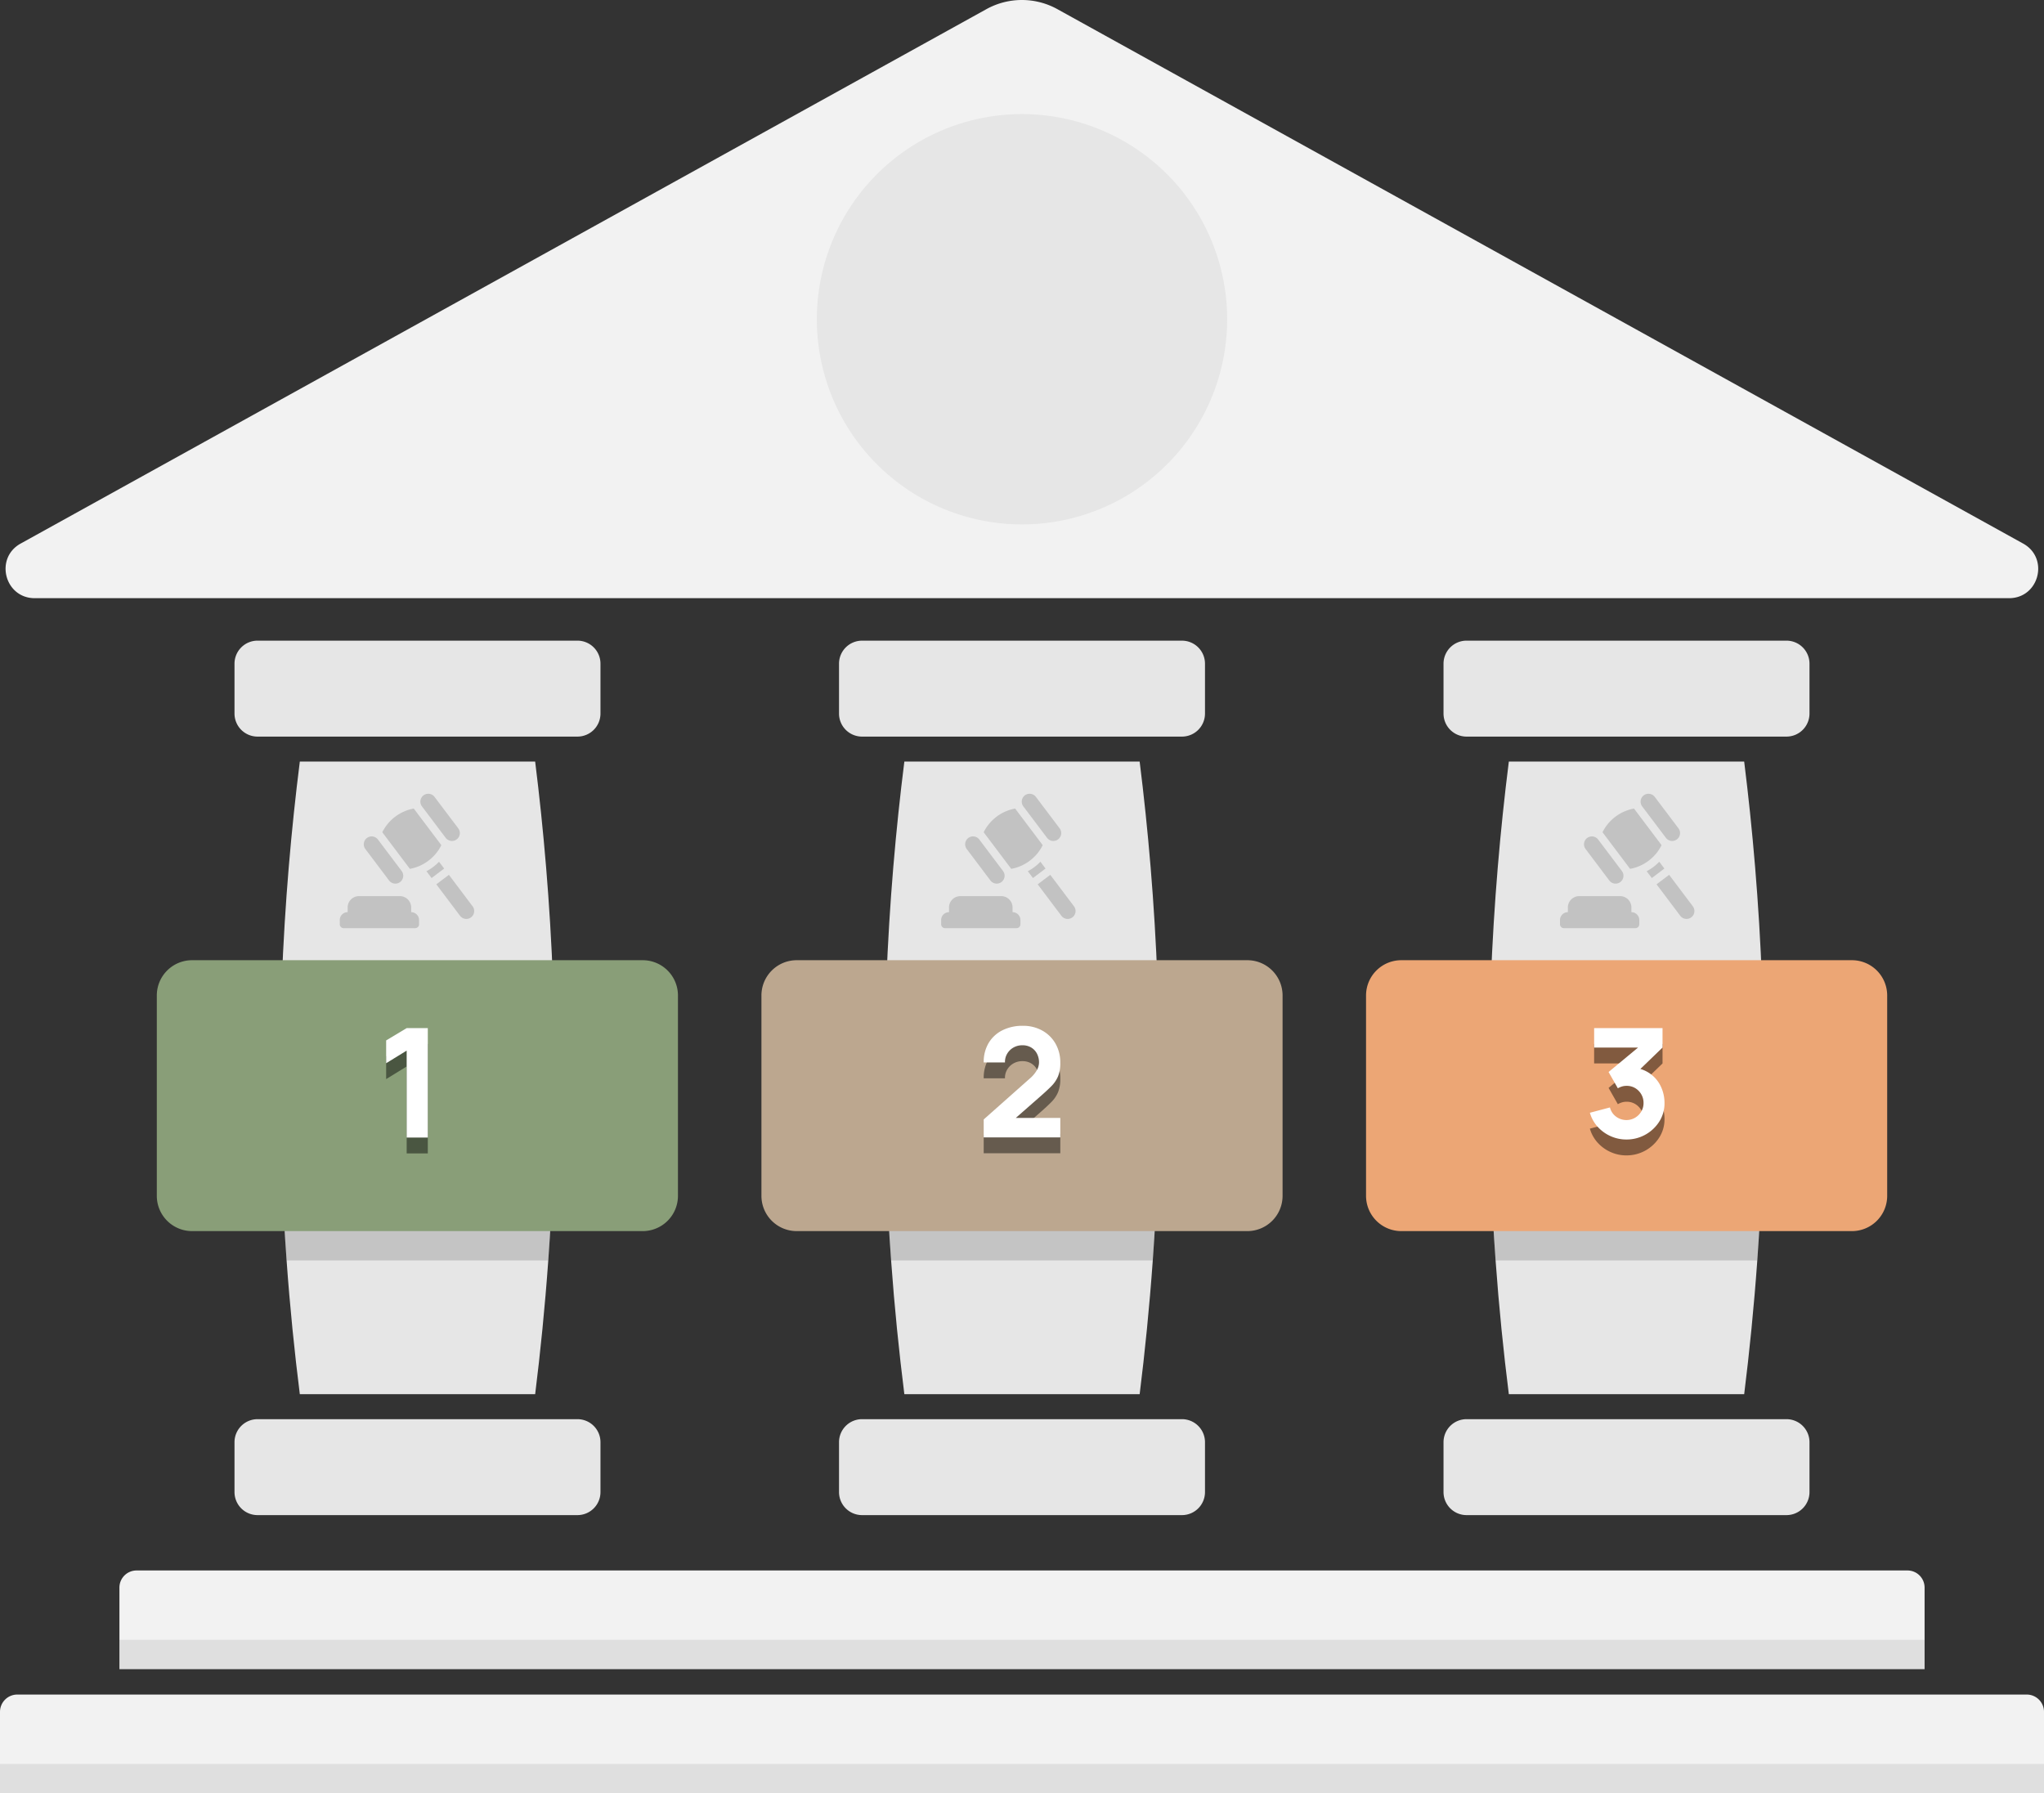 <svg xmlns="http://www.w3.org/2000/svg" xmlns:xlink="http://www.w3.org/1999/xlink" width="584.61" height="512.893" viewBox="0 0 584.61 512.893">
  <rect x="0" y="0" width="584.61" height="512.893" fill="#333333" stroke="none"/>
  <defs>
    <clipPath id="clip-path">
      <rect id="Rectángulo_422896" data-name="Rectángulo 422896" width="584.61" height="512.893" fill="none"/>
    </clipPath>
    <clipPath id="clip-path-2">
      <rect id="Rectángulo_422895" data-name="Rectángulo 422895" width="584.611" height="512.892" fill="none"/>
    </clipPath>
    <clipPath id="clip-path-3">
      <rect id="Rectángulo_422889" data-name="Rectángulo 422889" width="516.302" height="8.383" fill="none"/>
    </clipPath>
    <clipPath id="clip-path-4">
      <rect id="Rectángulo_422891" data-name="Rectángulo 422891" width="584.61" height="8.383" fill="none"/>
    </clipPath>
    <clipPath id="clip-path-5">
      <rect id="Rectángulo_422892" data-name="Rectángulo 422892" width="78.616" height="79.596" fill="none"/>
    </clipPath>
    <clipPath id="clip-path-6">
      <rect id="Rectángulo_422893" data-name="Rectángulo 422893" width="78.609" height="79.596" fill="none"/>
    </clipPath>
    <clipPath id="clip-path-7">
      <rect id="Rectángulo_422894" data-name="Rectángulo 422894" width="78.618" height="79.596" fill="none"/>
    </clipPath>
  </defs>
  <g id="Grupo_1229563" data-name="Grupo 1229563" transform="translate(-508.195 -6793.554)">
    <g id="Grupo_1229540" data-name="Grupo 1229540" transform="translate(508.195 6793.554)">
      <g id="Grupo_1229539" data-name="Grupo 1229539" clip-path="url(#clip-path)">
        <g id="Grupo_1229538" data-name="Grupo 1229538" transform="translate(0 0.001)">
          <g id="Grupo_1229537" data-name="Grupo 1229537" clip-path="url(#clip-path-2)">
            <path id="Trazado_1192231" data-name="Trazado 1192231" d="M284.862,2.625,8.652,155.467c-7.529,4.166-4.571,15.623,4.034,15.623H577.353c8.605,0,11.563-11.456,4.034-15.623L305.177,2.625a20.979,20.979,0,0,0-20.315,0" transform="translate(-2.745 -0.003)" fill="#f2f2f2"/>
            <path id="Trazado_1192232" data-name="Trazado 1192232" d="M280.521,525.836h-91.5a6.586,6.586,0,0,1-6.586-6.585V504.981a6.586,6.586,0,0,1,6.586-6.585h91.5a6.585,6.585,0,0,1,6.585,6.585V519.25a6.585,6.585,0,0,1-6.585,6.585" transform="translate(-115.363 -315.162)" fill="#e6e6e6"/>
            <path id="Trazado_1192233" data-name="Trazado 1192233" d="M280.521,1131.478h-91.5a6.586,6.586,0,0,1-6.586-6.585v-14.269a6.586,6.586,0,0,1,6.586-6.585h91.5a6.585,6.585,0,0,1,6.585,6.585v14.269a6.585,6.585,0,0,1-6.585,6.585" transform="translate(-115.363 -698.14)" fill="#e6e6e6"/>
            <path id="Trazado_1192234" data-name="Trazado 1192234" d="M296.4,682.119c.023,18.651-.674,36.359-1.869,53.01-.965,13.458-2.252,26.234-3.753,38.266h-67.31c-1.517-12.025-2.819-24.793-3.784-38.266-1.21-16.643-1.915-34.352-1.9-53.01q.023-13.637.521-26.586c.865-22.771,2.742-43.873,5.163-63.075h67.31c2.4,19.225,4.251,40.326,5.109,63.075q.483,12.949.513,26.586" transform="translate(-137.715 -374.643)" fill="#e6e6e6"/>
            <path id="Trazado_1192235" data-name="Trazado 1192235" d="M750.8,525.836H659.3a6.586,6.586,0,0,1-6.586-6.585V504.981A6.586,6.586,0,0,1,659.3,498.4h91.5a6.585,6.585,0,0,1,6.585,6.585V519.25a6.585,6.585,0,0,1-6.585,6.585" transform="translate(-412.743 -315.162)" fill="#e6e6e6"/>
            <path id="Trazado_1192236" data-name="Trazado 1192236" d="M750.8,1131.478H659.3a6.586,6.586,0,0,1-6.586-6.585v-14.269a6.586,6.586,0,0,1,6.586-6.585h91.5a6.585,6.585,0,0,1,6.585,6.585v14.269a6.585,6.585,0,0,1-6.585,6.585" transform="translate(-412.743 -698.14)" fill="#e6e6e6"/>
            <path id="Trazado_1192237" data-name="Trazado 1192237" d="M766.683,682.119c.023,18.651-.674,36.359-1.869,53.01-.965,13.458-2.252,26.234-3.753,38.266h-67.3c-1.517-12.025-2.819-24.793-3.792-38.266-1.21-16.643-1.915-34.352-1.891-53.01q.023-13.637.521-26.586c.865-22.771,2.742-43.873,5.162-63.075h67.3c2.4,19.225,4.259,40.326,5.109,63.075q.482,12.949.513,26.586" transform="translate(-435.104 -374.643)" fill="#e6e6e6"/>
            <path id="Trazado_1192238" data-name="Trazado 1192238" d="M1221.074,525.836h-91.5a6.586,6.586,0,0,1-6.586-6.585V504.981a6.586,6.586,0,0,1,6.586-6.585h91.5a6.585,6.585,0,0,1,6.585,6.585V519.25a6.585,6.585,0,0,1-6.585,6.585" transform="translate(-710.122 -315.162)" fill="#e6e6e6"/>
            <path id="Trazado_1192239" data-name="Trazado 1192239" d="M1221.074,1131.478h-91.5a6.586,6.586,0,0,1-6.586-6.585v-14.269a6.586,6.586,0,0,1,6.586-6.585h91.5a6.585,6.585,0,0,1,6.585,6.585v14.269a6.585,6.585,0,0,1-6.585,6.585" transform="translate(-710.122 -698.14)" fill="#e6e6e6"/>
            <path id="Trazado_1192240" data-name="Trazado 1192240" d="M1236.96,682.119c.023,18.651-.674,36.351-1.869,53.01-.965,13.458-2.252,26.234-3.753,38.266h-67.311c-1.517-12.025-2.819-24.793-3.791-38.266-1.21-16.643-1.915-34.352-1.892-53.01q.011-13.637.521-26.586c.866-22.771,2.742-43.873,5.162-63.075h67.311c2.4,19.225,4.251,40.326,5.109,63.075q.483,12.949.513,26.586" transform="translate(-732.48 -374.643)" fill="#e6e6e6"/>
            <path id="Trazado_1192241" data-name="Trazado 1192241" d="M609.2,1249.976H92.9v-23.331a4.9,4.9,0,0,1,4.9-4.9H604.3a4.9,4.9,0,0,1,4.9,4.9Z" transform="translate(-58.743 -772.573)" fill="#f2f2f2"/>
            <path id="Trazado_1192242" data-name="Trazado 1192242" d="M584.611,1346.506H0v-23.281a4.948,4.948,0,0,1,4.948-4.948H579.663a4.948,4.948,0,0,1,4.948,4.948Z" transform="translate(0 -833.615)" fill="#f2f2f2"/>
            <path id="Trazado_1192243" data-name="Trazado 1192243" d="M752.82,147.444a58.676,58.676,0,1,1-58.676-58.676,58.676,58.676,0,0,1,58.676,58.676" transform="translate(-401.839 -56.134)" fill="#e6e6e6"/>
            <g id="Grupo_1229524" data-name="Grupo 1229524" transform="translate(34.153 469.019)" opacity="0.08">
              <g id="Grupo_1229523" data-name="Grupo 1229523">
                <g id="Grupo_1229522" data-name="Grupo 1229522" clip-path="url(#clip-path-3)">
                  <rect id="Rectángulo_422888" data-name="Rectángulo 422888" width="516.304" height="8.383" transform="translate(0)"/>
                </g>
              </g>
            </g>
            <g id="Grupo_1229527" data-name="Grupo 1229527" transform="translate(0 504.509)" opacity="0.08">
              <g id="Grupo_1229526" data-name="Grupo 1229526">
                <g id="Grupo_1229525" data-name="Grupo 1229525" clip-path="url(#clip-path-4)">
                  <rect id="Rectángulo_422890" data-name="Rectángulo 422890" width="584.611" height="8.383" transform="translate(0 0)"/>
                </g>
              </g>
            </g>
            <g id="Grupo_1229530" data-name="Grupo 1229530" transform="translate(80.068 280.891)" opacity="0.15">
              <g id="Grupo_1229529" data-name="Grupo 1229529">
                <g id="Grupo_1229528" data-name="Grupo 1229528" clip-path="url(#clip-path-5)">
                  <path id="Trazado_1192244" data-name="Trazado 1192244" d="M296.4,790.607c.023,18.651-.674,36.359-1.869,53.01H219.683c-1.21-16.643-1.915-34.352-1.9-53.01q.023-13.637.521-26.586h77.582q.483,12.949.513,26.586" transform="translate(-217.783 -764.021)"/>
                </g>
              </g>
            </g>
            <g id="Grupo_1229533" data-name="Grupo 1229533" transform="translate(252.97 280.891)" opacity="0.15">
              <g id="Grupo_1229532" data-name="Grupo 1229532">
                <g id="Grupo_1229531" data-name="Grupo 1229531" clip-path="url(#clip-path-6)">
                  <path id="Trazado_1192245" data-name="Trazado 1192245" d="M766.683,790.607c.023,18.651-.674,36.359-1.869,53.01H689.966c-1.21-16.643-1.915-34.352-1.891-53.01q.023-13.637.521-26.586H766.17q.482,12.949.513,26.586" transform="translate(-688.074 -764.021)"/>
                </g>
              </g>
            </g>
            <g id="Grupo_1229536" data-name="Grupo 1229536" transform="translate(425.863 280.891)" opacity="0.15">
              <g id="Grupo_1229535" data-name="Grupo 1229535">
                <g id="Grupo_1229534" data-name="Grupo 1229534" clip-path="url(#clip-path-7)">
                  <path id="Trazado_1192246" data-name="Trazado 1192246" d="M1236.96,790.607c.023,18.651-.674,36.351-1.869,53.01h-74.855c-1.21-16.643-1.915-34.352-1.892-53.01q.011-13.637.521-26.586h77.582q.483,12.949.513,26.586" transform="translate(-1158.343 -764.021)"/>
                </g>
              </g>
            </g>
            <path id="Trazado_1192247" data-name="Trazado 1192247" d="M260.989,824.473H132.053a10.088,10.088,0,0,1-10.059-10.059V757.052a10.088,10.088,0,0,1,10.059-10.059H260.989a10.088,10.088,0,0,1,10.059,10.059v57.363a10.088,10.088,0,0,1-10.059,10.059" transform="translate(-77.143 -472.363)" fill="#899e78"/>
            <path id="Trazado_1192248" data-name="Trazado 1192248" d="M731.349,824.473H602.413a10.089,10.089,0,0,1-10.059-10.059V757.052a10.089,10.089,0,0,1,10.059-10.059H731.349a10.088,10.088,0,0,1,10.059,10.059v57.363a10.088,10.088,0,0,1-10.059,10.059" transform="translate(-374.575 -472.363)" fill="#bca78f"/>
            <path id="Trazado_1192249" data-name="Trazado 1192249" d="M1201.708,824.473H1072.772a10.088,10.088,0,0,1-10.059-10.059V757.052a10.088,10.088,0,0,1,10.059-10.059h128.936a10.089,10.089,0,0,1,10.059,10.059v57.363a10.089,10.089,0,0,1-10.059,10.059" transform="translate(-672.007 -472.363)" fill="#eca675"/>
          </g>
        </g>
      </g>
    </g>
    <g id="Grupo_1229558" data-name="Grupo 1229558" transform="translate(-4863.047 135)">
      <g id="Grupo_1227163" data-name="Grupo 1227163" transform="translate(5481.688 6957.146)">
        <path id="Trazado_1189240" data-name="Trazado 1189240" d="M1331.437,2063.772v-24.866l-5.869,3.608v-6.521l5.869-3.521h6.043v31.3Z" transform="translate(-1325.568 -2032.473)" fill="#4a5641"/>
      </g>
      <g id="Grupo_1227211" data-name="Grupo 1227211" transform="translate(5481.688 6952.603)">
        <path id="Trazado_1189826" data-name="Trazado 1189826" d="M1331.437,2037.662V2012.8l-5.869,3.608v-6.521l5.869-3.521h6.043v31.3h-6.043Z" transform="translate(-1325.568 -2006.362)" fill="#fff"/>
      </g>
    </g>
    <g id="Grupo_1229559" data-name="Grupo 1229559" transform="translate(-4831.573 135)">
      <g id="Grupo_1227164" data-name="Grupo 1227164" transform="translate(5621.119 6956.494)">
        <path id="Trazado_1189241" data-name="Trazado 1189241" d="M2127,2060.632v-5.13l13.128-11.65a9.181,9.181,0,0,0,2.087-2.456,4.642,4.642,0,0,0,.609-2.152,5.421,5.421,0,0,0-.587-2.554,4.4,4.4,0,0,0-1.652-1.76,4.756,4.756,0,0,0-2.5-.641,5.033,5.033,0,0,0-2.641.685,4.862,4.862,0,0,0-1.771,1.8,4.536,4.536,0,0,0-.587,2.424H2127a10.584,10.584,0,0,1,1.413-5.564,9.525,9.525,0,0,1,3.934-3.63,12.78,12.78,0,0,1,5.869-1.282,11.171,11.171,0,0,1,5.488,1.337,9.825,9.825,0,0,1,3.815,3.728,10.823,10.823,0,0,1,1.391,5.543,9.9,9.9,0,0,1-.652,3.858,9.027,9.027,0,0,1-1.934,2.826q-1.283,1.294-3.152,2.923l-8.477,7.434-.478-1.3h14.694v5.564Z" transform="translate(-2127 -2028.724)" fill="#665b4e"/>
      </g>
      <g id="Grupo_1227212" data-name="Grupo 1227212" transform="translate(5621.119 6951.951)">
        <path id="Trazado_1189827" data-name="Trazado 1189827" d="M2127,2034.521v-5.13l13.128-11.651a9.181,9.181,0,0,0,2.087-2.456,4.642,4.642,0,0,0,.609-2.152,5.42,5.42,0,0,0-.587-2.554,4.4,4.4,0,0,0-1.652-1.76,4.756,4.756,0,0,0-2.5-.641,5.032,5.032,0,0,0-2.641.685,4.862,4.862,0,0,0-1.771,1.8,4.535,4.535,0,0,0-.587,2.423H2127a10.585,10.585,0,0,1,1.413-5.564,9.524,9.524,0,0,1,3.934-3.63,12.78,12.78,0,0,1,5.869-1.282,11.171,11.171,0,0,1,5.488,1.337,9.826,9.826,0,0,1,3.815,3.728,10.823,10.823,0,0,1,1.391,5.543,9.9,9.9,0,0,1-.652,3.858,9.026,9.026,0,0,1-1.934,2.826q-1.283,1.294-3.152,2.924l-8.477,7.434-.478-1.3h14.694v5.564H2127Z" transform="translate(-2127 -2002.613)" fill="#fff"/>
      </g>
    </g>
    <g id="Grupo_1229560" data-name="Grupo 1229560" transform="translate(-4801.166 135)">
      <g id="Grupo_1227165" data-name="Grupo 1227165" transform="translate(5764.091 6957.146)">
        <path id="Trazado_1189242" data-name="Trazado 1189242" d="M2959.223,2064.339a10.915,10.915,0,0,1-4.478-.945,11.077,11.077,0,0,1-3.706-2.663,10,10,0,0,1-2.25-4.043l5.738-1.522a4.58,4.58,0,0,0,1.793,2.663,4.923,4.923,0,0,0,2.9.946,4.812,4.812,0,0,0,2.467-.652,4.945,4.945,0,0,0,1.782-1.761,4.694,4.694,0,0,0,.663-2.456,4.844,4.844,0,0,0-1.38-3.467,4.671,4.671,0,0,0-3.532-1.445,4.321,4.321,0,0,0-1.261.185,5.6,5.6,0,0,0-1.174.511l-2.652-4.652,9.955-8.26.435,1.261h-14.52v-5.564h19.562v5.564l-7.738,7.477-.043-1.652a9.337,9.337,0,0,1,7.379,5.488,10.935,10.935,0,0,1,.968,4.554,9.692,9.692,0,0,1-1.5,5.314,11.059,11.059,0,0,1-9.412,5.119Z" transform="translate(-2948.79 -2032.474)" fill="#815a3f"/>
      </g>
      <g id="Grupo_1227213" data-name="Grupo 1227213" transform="translate(5764.091 6952.602)">
        <path id="Trazado_1189828" data-name="Trazado 1189828" d="M2959.223,2038.219a10.915,10.915,0,0,1-4.478-.945,11.079,11.079,0,0,1-3.706-2.662,10,10,0,0,1-2.25-4.043l5.738-1.522a4.58,4.58,0,0,0,1.793,2.663,4.923,4.923,0,0,0,2.9.945,4.812,4.812,0,0,0,2.467-.652,4.944,4.944,0,0,0,1.782-1.761,4.7,4.7,0,0,0,.663-2.456,4.843,4.843,0,0,0-1.38-3.467,4.67,4.67,0,0,0-3.532-1.445,4.325,4.325,0,0,0-1.261.185,5.6,5.6,0,0,0-1.174.511l-2.652-4.652,9.955-8.26.435,1.261h-14.52v-5.564h19.562v5.564l-7.738,7.477-.043-1.652a9.337,9.337,0,0,1,7.379,5.488,10.933,10.933,0,0,1,.968,4.554,9.692,9.692,0,0,1-1.5,5.314,11.058,11.058,0,0,1-9.412,5.119Z" transform="translate(-2948.79 -2006.355)" fill="#fff"/>
      </g>
    </g>
    <g id="surface1" transform="translate(605.375 7020.579)">
      <path id="Trazado_1192254" data-name="Trazado 1192254" d="M1.126,399.161H21.55a1.126,1.126,0,0,0,1.126-1.126v-1.2a2.252,2.252,0,0,0-2.253-2.253v-1.347A3.237,3.237,0,0,0,17.19,390H5.486a3.237,3.237,0,0,0-3.234,3.234v1.347A2.252,2.252,0,0,0,0,396.833v1.2A1.127,1.127,0,0,0,1.126,399.161Zm0,0" transform="translate(0 -360.716)" fill="#c2c2c2"/>
      <path id="Trazado_1192255" data-name="Trazado 1192255" d="M98.65,175.093a2.253,2.253,0,0,0,3.6-2.712l-6.778-8.995a2.253,2.253,0,1,0-3.6,2.711Zm0,0" transform="translate(-84.553 -150.289)" fill="#c2c2c2"/>
      <path id="Trazado_1192256" data-name="Trazado 1192256" d="M314.282,12.6a2.253,2.253,0,0,0,3.6-2.711L311.1.9a2.252,2.252,0,1,0-3.6,2.711Zm0,0" transform="translate(-283.995)" fill="#c2c2c2"/>
      <path id="Trazado_1192257" data-name="Trazado 1192257" d="M175.139,71.231a12.216,12.216,0,0,0,3.7-4.452l-7.887-10.466a12.577,12.577,0,0,0-9,6.778l7.887,10.467A12.218,12.218,0,0,0,175.139,71.231Zm0,0" transform="translate(-149.792 -52.084)" fill="#c2c2c2"/>
      <path id="Trazado_1192258" data-name="Trazado 1192258" d="M333.75,258.906a13.584,13.584,0,0,1-3.6,2.711l1.469,1.949,3.6-2.711Zm0,0" transform="translate(-305.362 -239.466)" fill="#c2c2c2"/>
      <path id="Trazado_1192259" data-name="Trazado 1192259" d="M371.364,308.824l-3.6,2.711,6.778,9a2.253,2.253,0,1,0,3.6-2.711Zm0,0" transform="translate(-340.151 -285.636)" fill="#c2c2c2"/>
    </g>
    <g id="surface1-2" data-name="surface1" transform="translate(777.375 7020.579)">
      <path id="Trazado_1192254-2" data-name="Trazado 1192254" d="M1.126,399.161H21.55a1.126,1.126,0,0,0,1.126-1.126v-1.2a2.252,2.252,0,0,0-2.253-2.253v-1.347A3.237,3.237,0,0,0,17.19,390H5.486a3.237,3.237,0,0,0-3.234,3.234v1.347A2.252,2.252,0,0,0,0,396.833v1.2A1.127,1.127,0,0,0,1.126,399.161Zm0,0" transform="translate(0 -360.716)" fill="#c2c2c2"/>
      <path id="Trazado_1192255-2" data-name="Trazado 1192255" d="M98.65,175.093a2.253,2.253,0,0,0,3.6-2.712l-6.778-8.995a2.253,2.253,0,1,0-3.6,2.711Zm0,0" transform="translate(-84.553 -150.289)" fill="#c2c2c2"/>
      <path id="Trazado_1192256-2" data-name="Trazado 1192256" d="M314.282,12.6a2.253,2.253,0,0,0,3.6-2.711L311.1.9a2.252,2.252,0,1,0-3.6,2.711Zm0,0" transform="translate(-283.995)" fill="#c2c2c2"/>
      <path id="Trazado_1192257-2" data-name="Trazado 1192257" d="M175.139,71.231a12.216,12.216,0,0,0,3.7-4.452l-7.887-10.466a12.577,12.577,0,0,0-9,6.778l7.887,10.467A12.218,12.218,0,0,0,175.139,71.231Zm0,0" transform="translate(-149.792 -52.084)" fill="#c2c2c2"/>
      <path id="Trazado_1192258-2" data-name="Trazado 1192258" d="M333.75,258.906a13.584,13.584,0,0,1-3.6,2.711l1.469,1.949,3.6-2.711Zm0,0" transform="translate(-305.362 -239.466)" fill="#c2c2c2"/>
      <path id="Trazado_1192259-2" data-name="Trazado 1192259" d="M371.364,308.824l-3.6,2.711,6.778,9a2.253,2.253,0,1,0,3.6-2.711Zm0,0" transform="translate(-340.151 -285.636)" fill="#c2c2c2"/>
    </g>
    <g id="surface1-3" data-name="surface1" transform="translate(954.375 7020.579)">
      <path id="Trazado_1192254-3" data-name="Trazado 1192254" d="M1.126,399.161H21.55a1.126,1.126,0,0,0,1.126-1.126v-1.2a2.252,2.252,0,0,0-2.253-2.253v-1.347A3.237,3.237,0,0,0,17.19,390H5.486a3.237,3.237,0,0,0-3.234,3.234v1.347A2.252,2.252,0,0,0,0,396.833v1.2A1.127,1.127,0,0,0,1.126,399.161Zm0,0" transform="translate(0 -360.716)" fill="#c2c2c2"/>
      <path id="Trazado_1192255-3" data-name="Trazado 1192255" d="M98.65,175.093a2.253,2.253,0,0,0,3.6-2.712l-6.778-8.995a2.253,2.253,0,1,0-3.6,2.711Zm0,0" transform="translate(-84.553 -150.289)" fill="#c2c2c2"/>
      <path id="Trazado_1192256-3" data-name="Trazado 1192256" d="M314.282,12.6a2.253,2.253,0,0,0,3.6-2.711L311.1.9a2.252,2.252,0,1,0-3.6,2.711Zm0,0" transform="translate(-283.995)" fill="#c2c2c2"/>
      <path id="Trazado_1192257-3" data-name="Trazado 1192257" d="M175.139,71.231a12.216,12.216,0,0,0,3.7-4.452l-7.887-10.466a12.577,12.577,0,0,0-9,6.778l7.887,10.467A12.218,12.218,0,0,0,175.139,71.231Zm0,0" transform="translate(-149.792 -52.084)" fill="#c2c2c2"/>
      <path id="Trazado_1192258-3" data-name="Trazado 1192258" d="M333.75,258.906a13.584,13.584,0,0,1-3.6,2.711l1.469,1.949,3.6-2.711Zm0,0" transform="translate(-305.362 -239.466)" fill="#c2c2c2"/>
      <path id="Trazado_1192259-3" data-name="Trazado 1192259" d="M371.364,308.824l-3.6,2.711,6.778,9a2.253,2.253,0,1,0,3.6-2.711Zm0,0" transform="translate(-340.151 -285.636)" fill="#c2c2c2"/>
    </g>
  </g>
</svg>
